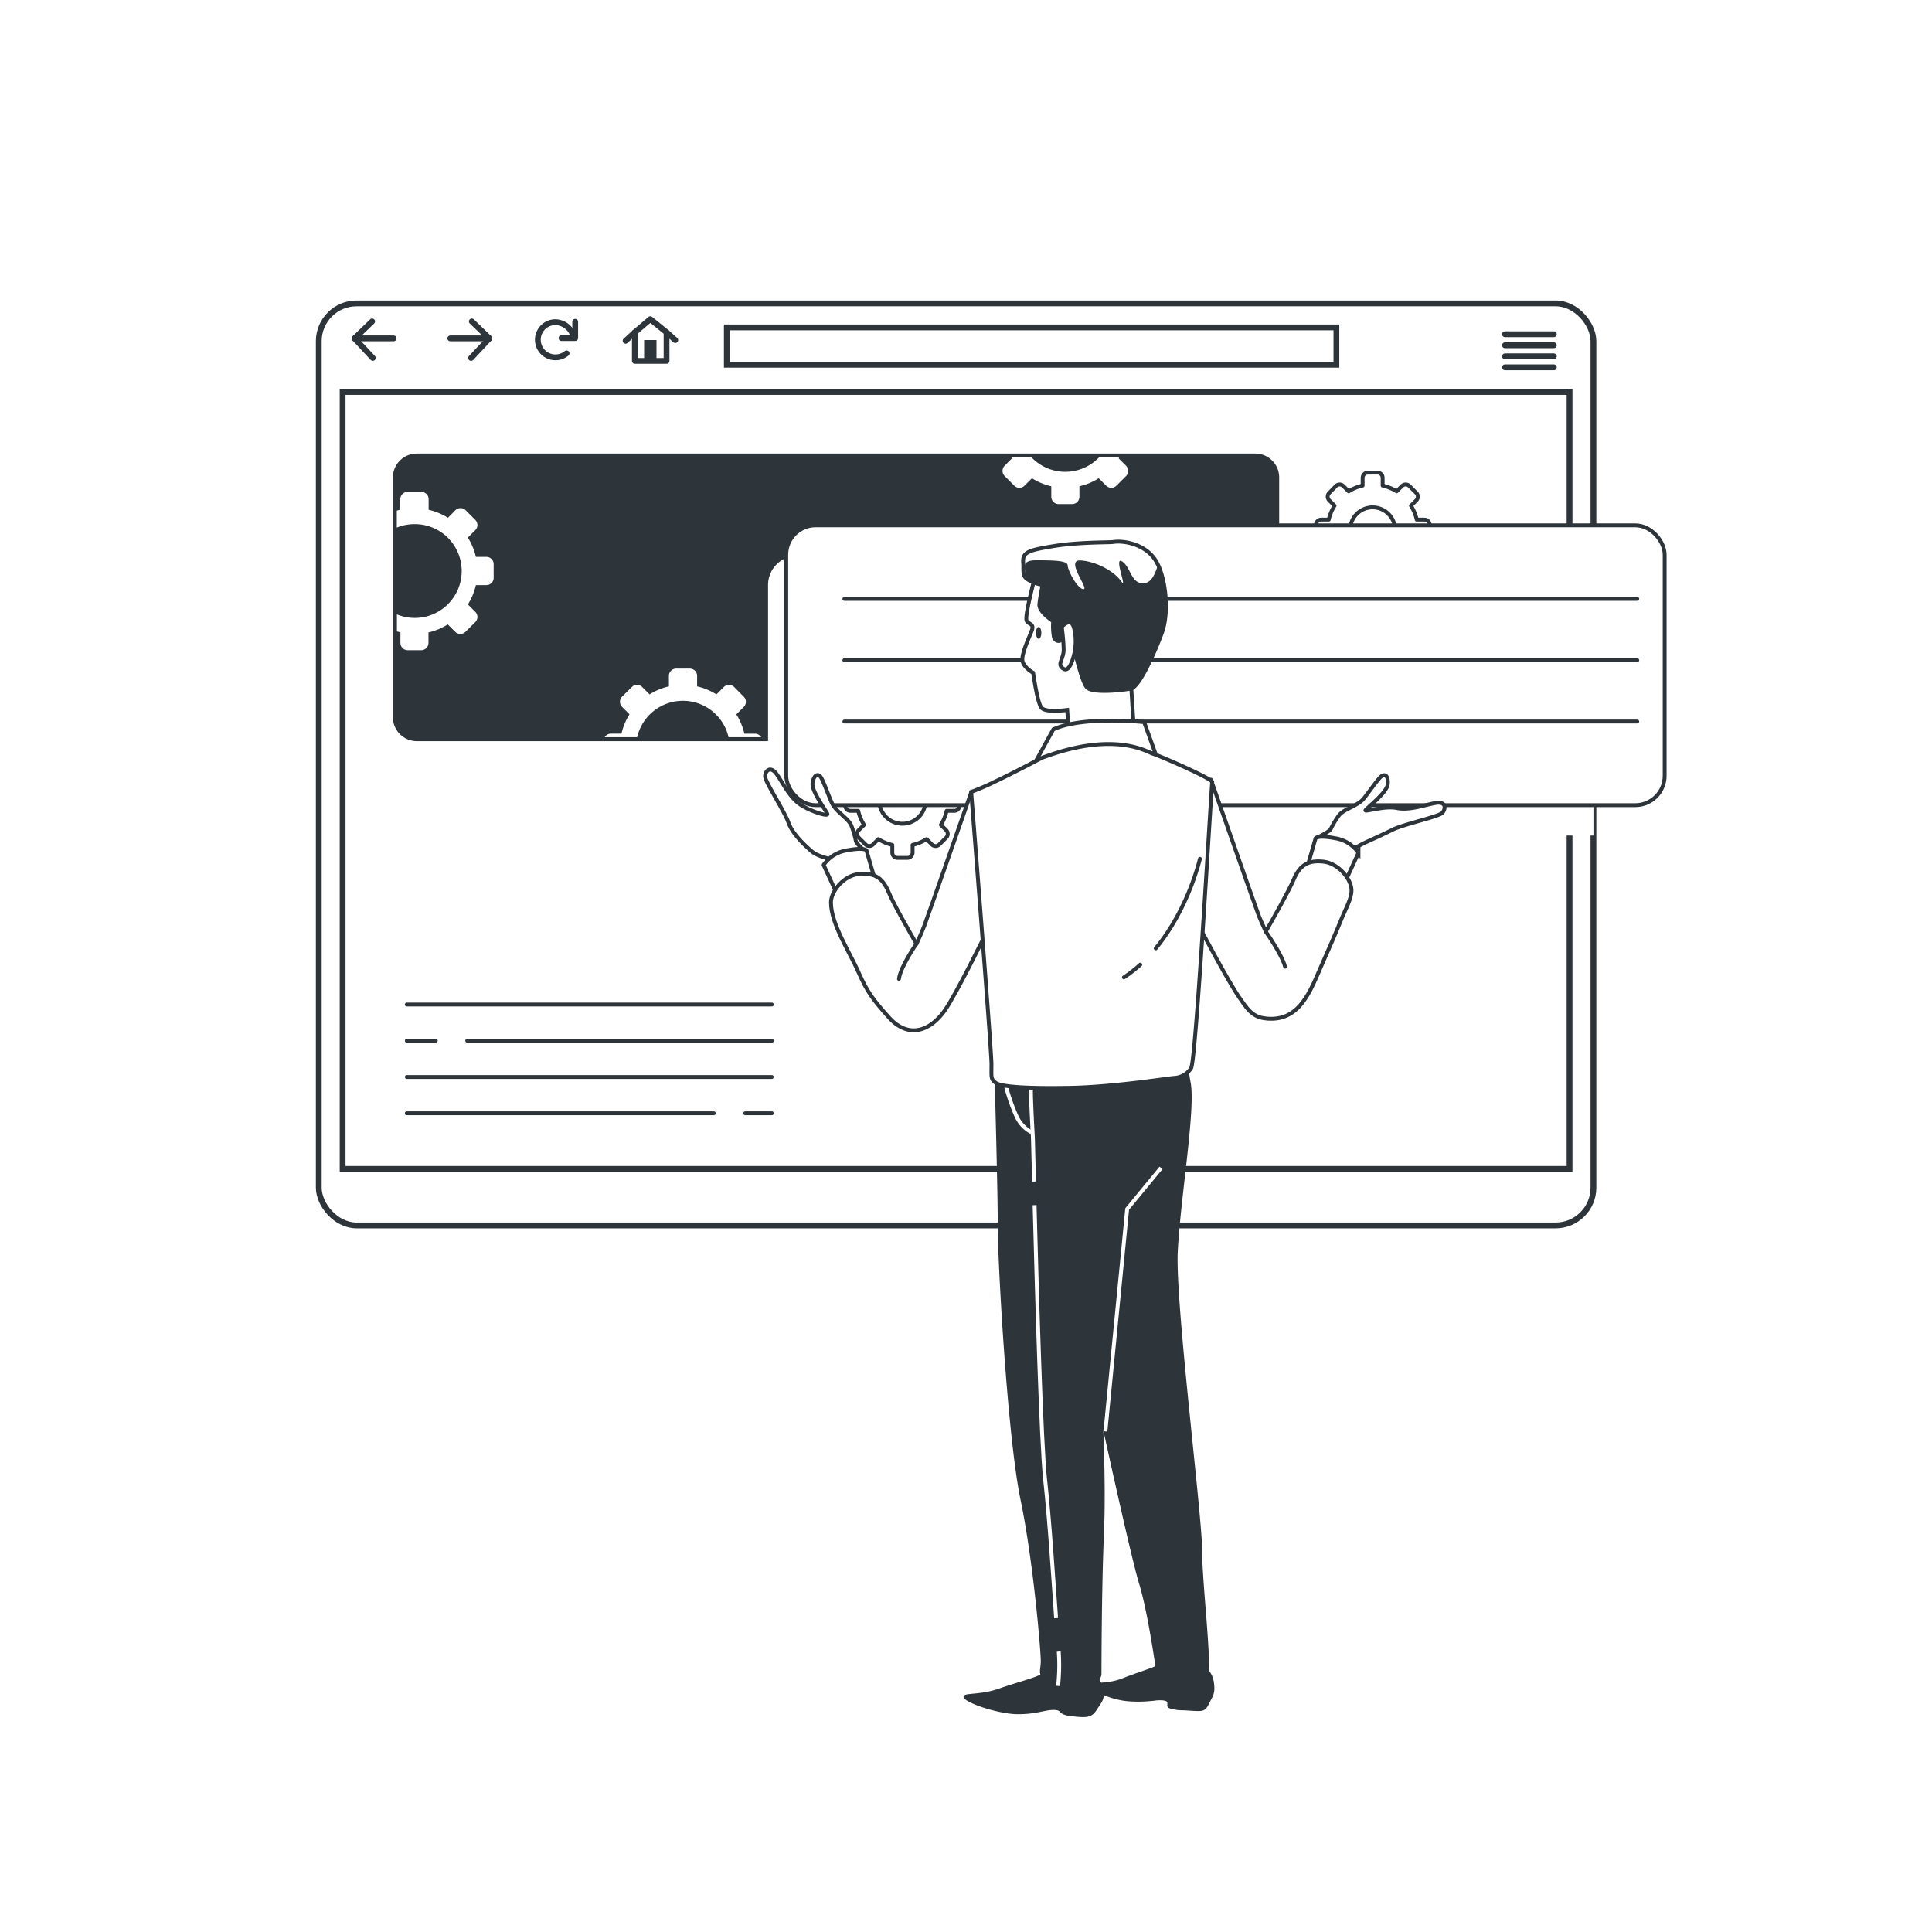 <svg class="animated" id="freepik_stories-setup" xmlns="http://www.w3.org/2000/svg" xmlns:xlink="http://www.w3.org/1999/xlink" viewBox="0 0 500 500" version="1.1" xmlns:svgjs="http://svgjs.com/svgjs"><style>svg#freepik_stories-setup:not(.animated) .animable {opacity: 0;}svg#freepik_stories-setup.animated #freepik--background-simple--inject-1--inject-99 {animation: 1s 1 forwards cubic-bezier(.36,-0.01,.5,1.38) zoomOut;animation-delay: 0s;}svg#freepik_stories-setup.animated #freepik--Window--inject-1--inject-99 {animation: 1s 1 forwards cubic-bezier(.36,-0.01,.5,1.38) zoomIn;animation-delay: 0s;}svg#freepik_stories-setup.animated #freepik--Plants--inject-1--inject-99 {animation: 1s 1 forwards cubic-bezier(.36,-0.01,.5,1.38) slideUp;animation-delay: 0s;}svg#freepik_stories-setup.animated #freepik--Character--inject-1--inject-99 {animation: 1s 1 forwards cubic-bezier(.36,-0.01,.5,1.38) slideRight;animation-delay: 0s;}            @keyframes zoomOut {                0% {                    opacity: 0;                    transform: scale(1.5);                }                100% {                    opacity: 1;                    transform: scale(1);                }            }                    @keyframes zoomIn {                0% {                    opacity: 0;                    transform: scale(0.5);                }                100% {                    opacity: 1;                    transform: scale(1);                }            }                    @keyframes slideUp {                0% {                    opacity: 0;                    transform: translateY(30px);                }                100% {                    opacity: 1;                    transform: inherit;                }            }                    @keyframes slideRight {                0% {                    opacity: 0;                    transform: translateX(30px);                }                100% {                    opacity: 1;                    transform: translateX(0);                }            }        .animator-hidden { display: none; }</style><!--Setup--><g id="freepik--background-simple--inject-1--inject-99" class="animable" style="transform-origin: 255.52px 225.13px;"><path d="M77,100s-21,12-24,42,30,72,35,110-35,47-19,95,100,59,145,40,66-67,133-67,115-31,111-100-19-90-73-130S143,32,77,100Z" style="fill: rgb(255, 255, 255); transform-origin: 255.52px 225.13px;" id="elfy1glkjz7rs" class="animable"></path><g id="elkx2n5y47nb"><path d="M77,100s-21,12-24,42,30,72,35,110-35,47-19,95,100,59,145,40,66-67,133-67,115-31,111-100-19-90-73-130S143,32,77,100Z" style="fill: rgb(255, 255, 255); opacity: 0.7; transform-origin: 255.52px 225.13px;" class="animable"></path></g></g><g id="freepik--Window--inject-1--inject-99" class="animable" style="transform-origin: 247.44px 197.83px;"><rect x="82.5" y="78.52" width="329.88" height="238.62" rx="9.78" style="fill: rgb(255, 255, 255); stroke: rgb(46, 53, 58); stroke-miterlimit: 10; stroke-width: 1.501px; transform-origin: 247.44px 197.83px;" id="elnvo1uztq6or" class="animable"></rect><rect x="88.67" y="101.44" width="317.53" height="201.07" style="fill: rgb(255, 255, 255); stroke: rgb(46, 53, 58); stroke-miterlimit: 10; stroke-width: 1.501px; transform-origin: 247.435px 201.975px;" id="elvjj97sititc" class="animable"></rect><line x1="105.28" y1="259.96" x2="199.75" y2="259.96" style="fill: none; stroke: rgb(46, 53, 58); stroke-linecap: round; stroke-linejoin: round; transform-origin: 152.515px 259.96px;" id="elf7ejzhmsac" class="animable"></line><line x1="120.92" y1="269.34" x2="199.75" y2="269.34" style="fill: none; stroke: rgb(46, 53, 58); stroke-linecap: round; stroke-linejoin: round; transform-origin: 160.335px 269.34px;" id="elhlhwsfmovy" class="animable"></line><line x1="105.28" y1="269.34" x2="112.78" y2="269.34" style="fill: none; stroke: rgb(46, 53, 58); stroke-linecap: round; stroke-linejoin: round; transform-origin: 109.03px 269.34px;" id="eljewsxtlrrm" class="animable"></line><line x1="105.28" y1="278.72" x2="199.75" y2="278.72" style="fill: none; stroke: rgb(46, 53, 58); stroke-linecap: round; stroke-linejoin: round; transform-origin: 152.515px 278.72px;" id="elr6ur9f9b62" class="animable"></line><line x1="192.86" y1="288.11" x2="199.75" y2="288.11" style="fill: none; stroke: rgb(46, 53, 58); stroke-linecap: round; stroke-linejoin: round; transform-origin: 196.305px 288.11px;" id="elg71si5w3sw" class="animable"></line><line x1="105.28" y1="288.11" x2="184.73" y2="288.11" style="fill: none; stroke: rgb(46, 53, 58); stroke-linecap: round; stroke-linejoin: round; transform-origin: 145.005px 288.11px;" id="elcnb4ispc03s" class="animable"></line><rect x="102.22" y="117.88" width="228.33" height="73.43" rx="5.69" style="fill: rgb(46, 53, 58); transform-origin: 216.385px 154.595px;" id="elqsfv2dr0l1b" class="animable"></rect><path d="M324.87,118.38a5.18,5.18,0,0,1,5.18,5.19v62.05a5.18,5.18,0,0,1-5.18,5.19h-217a5.19,5.19,0,0,1-5.19-5.19V123.57a5.19,5.19,0,0,1,5.19-5.19h217m0-1h-217a6.2,6.2,0,0,0-6.19,6.19v62.05a6.2,6.2,0,0,0,6.19,6.19h217a6.19,6.19,0,0,0,6.18-6.19V123.57a6.19,6.19,0,0,0-6.18-6.19Z" style="fill: rgb(46, 53, 58); transform-origin: 216.365px 154.595px;" id="el2js0y36rxkt" class="animable"></path><path d="M284.42,118.38a12.08,12.08,0,0,1-17.45,0h-5.22l.14.24L260,120.54a1.89,1.89,0,0,0,0,2.66l2.49,2.49a1.87,1.87,0,0,0,2.66,0l1.92-1.92a16,16,0,0,0,5,2.08v2.72a1.88,1.88,0,0,0,1.88,1.88h3.52a1.88,1.88,0,0,0,1.88-1.88v-2.72a16,16,0,0,0,5-2.08l1.92,1.92a1.87,1.87,0,0,0,2.66,0l2.49-2.49a1.89,1.89,0,0,0,0-2.66l-1.92-1.92.14-.24Z" style="fill: rgb(255, 255, 255); transform-origin: 275.71px 124.415px;" id="el8xt13wp73vh" class="animable"></path><path d="M195.36,189.88h-2.72a16,16,0,0,0-2.08-5l1.92-1.92a1.87,1.87,0,0,0,0-2.66L190,177.79a1.88,1.88,0,0,0-2.67,0l-1.92,1.92a16.06,16.06,0,0,0-5-2.08v-2.72a1.89,1.89,0,0,0-1.89-1.88H175a1.89,1.89,0,0,0-1.89,1.88v2.72a16.06,16.06,0,0,0-5,2.08l-1.92-1.92a1.87,1.87,0,0,0-2.66,0L161,180.28a1.87,1.87,0,0,0,0,2.66l1.92,1.92a16,16,0,0,0-2.08,5h-2.72a1.85,1.85,0,0,0-1.61.93h8.39a12.13,12.13,0,0,1,23.65,0H197A1.85,1.85,0,0,0,195.36,189.88Z" style="fill: rgb(255, 255, 255); transform-origin: 176.755px 181.91px;" id="elxm72qb4bodp" class="animable"></path><path d="M105.51,168.27H109a1.89,1.89,0,0,0,1.89-1.89v-2.71a16.06,16.06,0,0,0,5-2.08l1.92,1.92a1.87,1.87,0,0,0,2.66,0L123,161a1.87,1.87,0,0,0,0-2.66l-1.92-1.92a16,16,0,0,0,2.08-5h2.72a1.88,1.88,0,0,0,1.88-1.88V146a1.88,1.88,0,0,0-1.88-1.88h-2.72a16.21,16.21,0,0,0-2.08-5L123,137.2a1.87,1.87,0,0,0,0-2.66l-2.49-2.49a1.89,1.89,0,0,0-2.66,0L115.93,134a16.28,16.28,0,0,0-5-2.07v-2.72A1.89,1.89,0,0,0,109,127.3h-3.52a1.88,1.88,0,0,0-1.88,1.88v2.72c-.31.07-.61.16-.91.25v4.39a11.64,11.64,0,0,1,3.32-.83A12.14,12.14,0,1,1,102.72,159v4.4c.3.09.6.18.91.25v2.71A1.89,1.89,0,0,0,105.51,168.27Z" style="fill: rgb(255, 255, 255); transform-origin: 115.225px 147.785px;" id="elwuvwawfd21k" class="animable"></path><rect x="188.1" y="84.73" width="157.76" height="9.66" style="fill: rgb(255, 255, 255); stroke: rgb(46, 53, 58); stroke-miterlimit: 10; stroke-width: 1.501px; transform-origin: 266.98px 89.56px;" id="el69xtp0vq8sc" class="animable"></rect><polyline points="96.31 83.19 91.76 87.57 96.48 92.63" style="fill: none; stroke: rgb(46, 53, 58); stroke-linecap: round; stroke-linejoin: round; stroke-width: 1.501px; transform-origin: 94.12px 87.91px;" id="el83i6aqkx20f" class="animable"></polyline><line x1="91.76" y1="87.57" x2="101.87" y2="87.57" style="fill: none; stroke: rgb(46, 53, 58); stroke-linecap: round; stroke-linejoin: round; stroke-width: 1.501px; transform-origin: 96.815px 87.57px;" id="elwv9v80juf5" class="animable"></line><polyline points="122.1 83.19 126.66 87.57 121.93 92.63" style="fill: none; stroke: rgb(46, 53, 58); stroke-linecap: round; stroke-linejoin: round; stroke-width: 1.501px; transform-origin: 124.295px 87.91px;" id="ela7q5fo6di7o" class="animable"></polyline><line x1="126.65" y1="87.57" x2="116.54" y2="87.57" style="fill: none; stroke: rgb(46, 53, 58); stroke-linecap: round; stroke-linejoin: round; stroke-width: 1.501px; transform-origin: 121.595px 87.57px;" id="elvdgwh50dt3" class="animable"></line><path d="M148.39,87a5,5,0,0,0-4.64-3.62,4.55,4.55,0,1,0,2.88,8.07" style="fill: none; stroke: rgb(46, 53, 58); stroke-linecap: round; stroke-linejoin: round; stroke-width: 1.501px; transform-origin: 143.793px 87.93px;" id="elyaaoa91ctc" class="animable"></path><polyline points="145.32 87.49 148.86 87.49 148.86 83.28" style="fill: none; stroke: rgb(46, 53, 58); stroke-linecap: round; stroke-linejoin: round; stroke-width: 1.501px; transform-origin: 147.09px 85.385px;" id="elw0g54mouba" class="animable"></polyline><polygon points="172.5 86 168.3 82.6 164.3 86 164.3 93.4 172.5 93.4 172.5 86" style="fill: none; stroke: rgb(46, 53, 58); stroke-linecap: round; stroke-linejoin: round; stroke-width: 1.501px; transform-origin: 168.4px 88px;" id="el0jnljnzqboxu" class="animable"></polygon><rect x="166.7" y="88" width="3.2" height="5.13" style="fill: rgb(46, 53, 58); transform-origin: 168.3px 90.565px;" id="el3fys75pbfn6" class="animable"></rect><line x1="164.3" y1="86" x2="161.9" y2="88.2" style="fill: none; stroke: rgb(46, 53, 58); stroke-linecap: round; stroke-linejoin: round; stroke-width: 1.501px; transform-origin: 163.1px 87.1px;" id="el8atmtnme1fg" class="animable"></line><line x1="172.5" y1="86" x2="174.76" y2="88.01" style="fill: none; stroke: rgb(46, 53, 58); stroke-linecap: round; stroke-linejoin: round; stroke-width: 1.501px; transform-origin: 173.63px 87.005px;" id="elo48imsi76pf" class="animable"></line><line x1="389.48" y1="86.5" x2="402.13" y2="86.5" style="fill: none; stroke: rgb(46, 53, 58); stroke-linecap: round; stroke-linejoin: round; stroke-width: 1.501px; transform-origin: 395.805px 86.5px;" id="elyz0hf0kvnue" class="animable"></line><line x1="389.48" y1="89.35" x2="402.13" y2="89.35" style="fill: none; stroke: rgb(46, 53, 58); stroke-linecap: round; stroke-linejoin: round; stroke-width: 1.501px; transform-origin: 395.805px 89.35px;" id="elba0ivvg8yn" class="animable"></line><line x1="389.48" y1="92.21" x2="402.13" y2="92.21" style="fill: none; stroke: rgb(46, 53, 58); stroke-linecap: round; stroke-linejoin: round; stroke-width: 1.501px; transform-origin: 395.805px 92.21px;" id="elnzz73or78dc" class="animable"></line><line x1="389.48" y1="95.06" x2="402.13" y2="95.06" style="fill: none; stroke: rgb(46, 53, 58); stroke-linecap: round; stroke-linejoin: round; stroke-width: 1.501px; transform-origin: 395.805px 95.06px;" id="el6p8tlncrgi9" class="animable"></line><path d="M412.38,143.81h-206a7.61,7.61,0,0,0-7.61,7.61v57.21a7.61,7.61,0,0,0,7.61,7.61h206Z" style="fill: rgb(255, 255, 255); mix-blend-mode: multiply; transform-origin: 305.575px 180.025px;" id="elh906jgebsrf" class="animable"></path></g><g id="freepik--Plants--inject-1--inject-99" class="animable animator-hidden" style="transform-origin: 379.021px 337.545px;"><path d="M399.68,287.84c-.35-13,.66-35.29-10.78-44.45-10-8-17.86,2.87-20.68,11.67-6.84,21.37-3.62,44.95-3.61,67,0,.33,0,.67,0,1-.54,16.22-2.49,33.79-.72,50,0,0-1.74-16.22-14.49-9.27s6.38,43.47,6.38,43.47-15.07-11-22-1.74,8.69,19.7,8.69,19.7-14.49-4.05-14.49,0,4.64,7.54,18,9.27h71.86s11.59-6.37,9.27-13.32-14.49-2.9-14.49-2.9,18.55-22.6,17.39-32.46S405,387.51,405,387.51s18.54-46.94,15.07-67.8c-2.74-16.43-15.5-5.19-22.44,1.13A189.76,189.76,0,0,0,399.68,287.84Z" style="fill: rgb(255, 255, 255); transform-origin: 379.021px 337.545px;" id="el6iuayyvoo" class="animable"></path><g id="el053digh0ief9"><path d="M399.68,287.84c-.35-13,.66-35.29-10.78-44.45-10-8-17.86,2.87-20.68,11.67-6.84,21.37-3.62,44.95-3.61,67,0,.33,0,.67,0,1-.54,16.22-2.49,33.79-.72,50,0,0-1.74-16.22-14.49-9.27s6.38,43.47,6.38,43.47-15.07-11-22-1.74,8.69,19.7,8.69,19.7-14.49-4.05-14.49,0,4.64,7.54,18,9.27h71.86s11.59-6.37,9.27-13.32-14.49-2.9-14.49-2.9,18.55-22.6,17.39-32.46S405,387.51,405,387.51s18.54-46.94,15.07-67.8c-2.74-16.43-15.5-5.19-22.44,1.13A189.76,189.76,0,0,0,399.68,287.84Z" style="fill: rgb(255, 255, 255); opacity: 0.5; transform-origin: 379.021px 337.545px;" class="animable"></path></g><line x1="376.63" y1="433.87" x2="381.85" y2="274.51" style="fill: none; stroke: rgb(255, 255, 255); stroke-linecap: round; stroke-linejoin: round; stroke-width: 1.727px; transform-origin: 379.24px 354.19px;" id="elwdrmsjdgswn" class="animable"></line><line x1="379.53" y1="367.23" x2="406.77" y2="341.73" style="fill: none; stroke: rgb(255, 255, 255); stroke-linecap: round; stroke-linejoin: round; stroke-width: 1.727px; transform-origin: 393.15px 354.48px;" id="elnlin0izib8r" class="animable"></line><line x1="392.28" y1="355.64" x2="398.07" y2="339.41" style="fill: none; stroke: rgb(255, 255, 255); stroke-linecap: round; stroke-linejoin: round; stroke-width: 1.727px; transform-origin: 395.175px 347.525px;" id="el1q5obgn1e56h" class="animable"></line><line x1="356.93" y1="386.93" x2="377.79" y2="409.53" style="fill: none; stroke: rgb(255, 255, 255); stroke-linecap: round; stroke-linejoin: round; stroke-width: 1.727px; transform-origin: 367.36px 398.23px;" id="elohdcq94mmq" class="animable"></line><line x1="412.56" y1="399.68" x2="377.79" y2="417.65" style="fill: none; stroke: rgb(255, 255, 255); stroke-linecap: round; stroke-linejoin: round; stroke-width: 1.727px; transform-origin: 395.175px 408.665px;" id="elxv4d36t2qqm" class="animable"></line><line x1="394.02" y1="410.11" x2="406.77" y2="409.53" style="fill: none; stroke: rgb(255, 255, 255); stroke-linecap: round; stroke-linejoin: round; stroke-width: 1.727px; transform-origin: 400.395px 409.82px;" id="elep66jpw03xr" class="animable"></line></g><g id="freepik--Character--inject-1--inject-99" class="animable" style="transform-origin: 265.68px 285.22px;"><ellipse cx="265.68" cy="439.16" rx="175.21" ry="8.97" style="fill: rgb(255, 255, 255); transform-origin: 265.68px 439.16px;" id="el29zvrhianmk" class="animable"></ellipse><g id="elzuel4kdvmul"><ellipse cx="265.68" cy="439.16" rx="175.21" ry="8.97" style="fill: rgb(255, 255, 255); opacity: 0.3; transform-origin: 265.68px 439.16px;" class="animable"></ellipse></g><path d="M271.12,433a5.15,5.15,0,0,0-2.37.61c-1.25.66-6.65,2.14-10.13,3.37-5.43,1.93-9.67.89-9.23,2.31s8.91,4.27,13.81,4.34,7.26-1.15,9.6-1.1.62,1.18,4.52,1.62,5.17.45,6.53-1.68,2.13-2.68,1.7-5.38V437a5,5,0,0,0-5-4.08Z" style="fill: rgb(46, 53, 58); transform-origin: 267.514px 438.652px;" id="ely81gqcl9qe" class="animable"></path><path d="M301.47,430.4a3.59,3.59,0,0,0-2.05.58c-1.07.67-5.72,2.08-8.71,3.29-4.67,1.9-8.39.63-8,2.17s5.43,3.64,9.7,3.88a34.79,34.79,0,0,0,6.92-.26c4.62-.26,1.68,1.38,3.34,2.05a11,11,0,0,0,3.59.51c4.87.26,5.46.65,6.58-1.6s1.76-2.81,1.29-5.73v-.09c-.43-2.59-2.36-4.5-4.48-4.56Z" style="fill: rgb(46, 53, 58); transform-origin: 298.484px 436.61px;" id="elsua5u51qnz9" class="animable"></path><path d="M257.88,278.1s.84,29.4.84,39.27,2.52,54.48,5.88,70.65,5.25,39.27,5.25,41.79-.84,3.15.84,4.83,8,4.83,10.3,3.78,3.57-5,3.57-5,0-21.84.63-36.12-.42-33-.42-33,8.19,37.81,10.5,45.37,4.2,21.27,4.62,24,2.26,2.82,4.61,2.82c2.82,0,6.31-.36,7.57-2.46s-1.47-24.15-1.47-33-6.93-63.51-6.3-77,4.62-36.75,3.36-43.68A77.5,77.5,0,0,1,306.4,268S263.13,263,257.88,278.1Z" style="fill: rgb(46, 53, 58); stroke: rgb(46, 53, 58); stroke-miterlimit: 10; transform-origin: 285.141px 352.918px;" id="el9d8udmnb0pn" class="animable"></path><path d="M260.41,281.4a50.14,50.14,0,0,0,2.72,7.62,8.86,8.86,0,0,0,3.78,4" style="fill: none; stroke: rgb(255, 255, 255); stroke-miterlimit: 10; transform-origin: 263.66px 287.21px;" id="ello09nsongqi" class="animable"></path><path d="M274,427.42a49.6,49.6,0,0,1-.17,8.9" style="fill: none; stroke: rgb(255, 255, 255); stroke-miterlimit: 10; transform-origin: 273.977px 431.87px;" id="ela89y8dmmzgn" class="animable"></path><path d="M267.75,311.89c.59,22.86,1.71,61.75,2.73,71.09,1.14,10.35,2.15,26.19,2.84,35.8" style="fill: none; stroke: rgb(255, 255, 255); stroke-miterlimit: 10; transform-origin: 270.535px 365.335px;" id="elwgpsdxd7t1m" class="animable"></path><path d="M266.84,281.72c-.21.63.49,13.18.49,13.18s.1,4.24.27,10.88" style="fill: none; stroke: rgb(255, 255, 255); stroke-miterlimit: 10; transform-origin: 267.2px 293.75px;" id="elt83a5bmxfh" class="animable"></path><path d="M208.74,198.86s-.21-5,.84-3.78,1.26,3.57,1.68,5.88c0,0,.63-4.41,1.26-3.15a8.94,8.94,0,0,1,.63,5,13.57,13.57,0,0,0,1.47,6.93C215.46,211,210.21,207.47,208.74,198.86Z" style="fill: rgb(255, 255, 255); stroke: rgb(46, 53, 58); stroke-miterlimit: 10; transform-origin: 211.717px 202.438px;" id="eludkghkln5j" class="animable"></path><path d="M366.8,205.44s3-4.06,1.42-3.6-3,2.26-4.68,3.94c0,0,1.94-4,.71-3.32a9,9,0,0,0-3.34,3.83,13.49,13.49,0,0,1-5.09,4.92C354.42,211.79,360.77,211.76,366.8,205.44Z" style="fill: rgb(255, 255, 255); stroke: rgb(46, 53, 58); stroke-linecap: round; stroke-linejoin: round; transform-origin: 362.152px 206.624px;" id="el2fz87ey7aky" class="animable"></path><path d="M370,138.37v-2.53a1.35,1.35,0,0,0-1.35-1.36h-2a11.72,11.72,0,0,0-1.49-3.61l1.38-1.38a1.36,1.36,0,0,0,0-1.92l-1.79-1.79a1.36,1.36,0,0,0-1.92,0l-1.38,1.38a11.54,11.54,0,0,0-3.62-1.49v-2a1.35,1.35,0,0,0-1.35-1.36H354a1.36,1.36,0,0,0-1.35,1.36v2a11.38,11.38,0,0,0-3.61,1.49l-1.39-1.38a1.35,1.35,0,0,0-1.91,0L344,127.57a1.36,1.36,0,0,0,0,1.92l1.38,1.38a11.74,11.74,0,0,0-1.5,3.61h-1.95a1.36,1.36,0,0,0-1.36,1.36v2.53a1.36,1.36,0,0,0,1.36,1.36h1.95a11.74,11.74,0,0,0,1.5,3.61L344,144.72a1.36,1.36,0,0,0,0,1.92l1.79,1.79a1.35,1.35,0,0,0,1.91,0l1.39-1.38a11.64,11.64,0,0,0,3.61,1.5v1.95a1.36,1.36,0,0,0,1.35,1.36h2.54a1.35,1.35,0,0,0,1.35-1.36v-1.95a11.8,11.8,0,0,0,3.62-1.5l1.38,1.38a1.36,1.36,0,0,0,1.92,0l1.79-1.79a1.36,1.36,0,0,0,0-1.92l-1.38-1.38a11.72,11.72,0,0,0,1.49-3.61h2A1.35,1.35,0,0,0,370,138.37Zm-14.16,4.5A5.8,5.8,0,1,1,361,137.7,5.79,5.79,0,0,1,355.86,142.87Z" style="fill: rgb(255, 255, 255); stroke: rgb(46, 53, 58); stroke-linecap: round; stroke-linejoin: round; transform-origin: 355.285px 137.085px;" id="elywjkyq0va8p" class="animable"></path><path d="M248.31,208.46v-2.54a1.35,1.35,0,0,0-1.36-1.35h-2A11.38,11.38,0,0,0,243.5,201l1.38-1.39a1.35,1.35,0,0,0,0-1.91l-1.79-1.8a1.36,1.36,0,0,0-1.92,0l-1.38,1.39a11.74,11.74,0,0,0-3.61-1.5v-2a1.36,1.36,0,0,0-1.36-1.35h-2.53a1.36,1.36,0,0,0-1.36,1.35v2a11.74,11.74,0,0,0-3.61,1.5l-1.38-1.39a1.36,1.36,0,0,0-1.92,0l-1.79,1.8a1.35,1.35,0,0,0,0,1.91l1.38,1.39a11.64,11.64,0,0,0-1.5,3.61h-2a1.35,1.35,0,0,0-1.36,1.35v2.54a1.35,1.35,0,0,0,1.36,1.35h2a11.8,11.8,0,0,0,1.5,3.62l-1.38,1.38a1.36,1.36,0,0,0,0,1.92l1.79,1.79a1.36,1.36,0,0,0,1.92,0l1.38-1.39a11.74,11.74,0,0,0,3.61,1.5v2a1.35,1.35,0,0,0,1.36,1.35h2.53a1.35,1.35,0,0,0,1.36-1.35v-2a11.74,11.74,0,0,0,3.61-1.5l1.38,1.39a1.36,1.36,0,0,0,1.92,0l1.79-1.79a1.36,1.36,0,0,0,0-1.92l-1.38-1.38a11.54,11.54,0,0,0,1.49-3.62h2A1.35,1.35,0,0,0,248.31,208.46Zm-14.14,4.69a6,6,0,1,1,5.34-5.35A6,6,0,0,1,234.17,213.15Z" style="fill: rgb(255, 255, 255); stroke: rgb(46, 53, 58); stroke-linecap: round; stroke-linejoin: round; transform-origin: 233.53px 207.23px;" id="elny0dvlsn2a" class="animable"></path><rect x="203.48" y="135.95" width="227.33" height="72.43" rx="7.61" style="fill: rgb(255, 255, 255); stroke: rgb(46, 53, 58); stroke-linecap: round; stroke-linejoin: round; transform-origin: 317.145px 172.165px;" id="elt45efm1pmr" class="animable"></rect><line x1="423.72" y1="154.99" x2="218.52" y2="154.99" style="fill: none; stroke: rgb(46, 53, 58); stroke-linecap: round; stroke-linejoin: round; transform-origin: 321.12px 154.99px;" id="elfxf0zv2kqqp" class="animable"></line><line x1="423.72" y1="170.86" x2="218.52" y2="170.86" style="fill: none; stroke: rgb(46, 53, 58); stroke-linecap: round; stroke-linejoin: round; transform-origin: 321.12px 170.86px;" id="el8q76rw8au7m" class="animable"></line><line x1="423.72" y1="186.73" x2="218.52" y2="186.73" style="fill: none; stroke: rgb(46, 53, 58); stroke-linecap: round; stroke-linejoin: round; transform-origin: 321.12px 186.73px;" id="el0lrs2zhdw52q" class="animable"></line><path d="M224.27,220.69s-2.47-2.11-2.77-3a23,23,0,0,0-1.21-4.12c-.86-1.87-4-3.54-5-5.76s-2.33-6.11-3-6.86-1.66-.41-2,1.69,3.59,7.25,3.84,8-4.11-.55-6.91-2.35-4.52-5.55-6.21-7.93-3.07-.71-3,.66,5.1,9.1,6.07,11.92,4.2,5.85,6,7.39,5.75,2.16,5.75,2.16l2.65,2.64Z" style="fill: rgb(255, 255, 255); stroke: rgb(46, 53, 58); stroke-miterlimit: 10; transform-origin: 211.139px 212.146px;" id="elxdf9x9ktvd" class="animable"></path><path d="M216.72,231.62l-3.57-7.77a9,9,0,0,1,6.09-3.78c4.41-.84,5,0,5,0l2.31,8S219,228.68,216.72,231.62Z" style="fill: rgb(255, 255, 255); stroke: rgb(46, 53, 58); stroke-linecap: round; stroke-linejoin: round; transform-origin: 219.85px 225.658px;" id="el1t9yzw090h" class="animable"></path><path d="M251.37,205s-10.71,30.66-12.18,34.65c-.38,1-1.11,2.7-2,4.64-1.87-3.25-6-10.42-7.23-13.46-1.68-4-4-5-7.77-4.62s-7.14,4.41-7.14,7.35c0,5.57,4.93,13,7.11,18,2.34,5.3,3.91,7.28,7.86,11.71,5,5.61,10.67,3.67,14.5-1.79,2.94-4.2,10.43-19.49,10.43-19.49S253.05,209.78,251.37,205Z" style="fill: rgb(255, 255, 255); stroke: rgb(46, 53, 58); stroke-linecap: round; stroke-linejoin: round; transform-origin: 235px 235.821px;" id="el4kcd6dbatvj" class="animable"></path><path d="M237.18,244.24s-4.14,5.95-4.53,9.1" style="fill: none; stroke: rgb(46, 53, 58); stroke-linecap: round; stroke-linejoin: round; transform-origin: 234.915px 248.79px;" id="elncfcl00w7al" class="animable"></path><path d="M340.92,216.77s2.93-1.4,3.45-2.17a22.53,22.53,0,0,1,2.23-3.68c1.31-1.58,4.82-2.37,6.35-4.27s3.82-5.3,4.68-5.84,1.71,0,1.52,2.15-5.33,6.08-5.75,6.7,4.85-1.21,8.1-.54,7.12-.79,10-1.3,2.69,1.64,1.71,2.59-10,2.93-12.68,4.26-5,2.37-7.21,3.38a44.81,44.81,0,0,0-4.61,2.62l-3.24,1.87Z" style="fill: rgb(255, 255, 255); stroke: rgb(46, 53, 58); stroke-linecap: round; stroke-linejoin: round; transform-origin: 357.391px 211.578px;" id="ele7fxyuvkx28" class="animable"></path><path d="M348,228.48l3.57-7.77a9,9,0,0,0-6.09-3.78c-4.41-.84-5,0-5,0l-2.31,8S345.73,225.54,348,228.48Z" style="fill: rgb(255, 255, 255); stroke: rgb(46, 53, 58); stroke-miterlimit: 10; transform-origin: 344.87px 222.518px;" id="elmvpdibte1r" class="animable"></path><path d="M342.58,223c-3.78-.42-6.09.63-7.77,4.62-1.28,3-5.35,10.21-7.23,13.46-.9-1.94-1.63-3.6-2-4.64-1.47-4-12.18-34.65-12.18-34.65-1.68,4.83-3.57,37-3.57,37s8,15.28,11,19.49c1.73,2.47,3.1,4.76,6.27,5.23,9.32,1.39,12.11-7.38,15-13.86,1.81-4.09,3.61-8.19,5.29-12.34.82-2,2.38-4.69,2.38-6.92C349.72,227.43,346.36,223.44,342.58,223Z" style="fill: rgb(255, 255, 255); stroke: rgb(46, 53, 58); stroke-linecap: round; stroke-linejoin: round; transform-origin: 329.8px 232.723px;" id="elop1jtjvpgij" class="animable"></path><path d="M327.58,241.1s4.2,5.94,5,9.09" style="fill: none; stroke: rgb(46, 53, 58); stroke-linecap: round; stroke-linejoin: round; transform-origin: 330.08px 245.645px;" id="elq73l3jzgbo" class="animable"></path><path d="M268,148.66s-2.94,10.92-2.31,12,2.1.63,1.26,2.73-2.73,6.1-2.31,7.78,2.73,2.94,2.73,2.94,1.05,7.56,2.1,9,6.72.63,6.72.63l.42,5.67,16.81-1-.63-10.08-.84-31.09Z" style="fill: rgb(255, 255, 255); transform-origin: 279px 168.325px;" id="el7kb89rg9vt" class="animable"></path><g style="clip-path: url(&quot;#freepik--clip-path--inject-1--inject-99&quot;); transform-origin: 281.245px 177.317px;" id="el3lo49ccos7u" class="animable"><g id="elywpbq3rr4qg"><path d="M276.15,183.74l.42,5.67,16.81-1-.63-10.08-.36-13.08c-2.19,0-4.19.09-4.81.09-1.53,0-4.87-.26-5.64,0s-1.79.51-1.79.51l-3.84,4.1s.25,5.38-1.54,8.2c-1.5,2.36-5.44,3.29-5.66,4.36a4.93,4.93,0,0,0,.32.65c.2.15.42.31.66.47C271.91,184.36,276.15,183.74,276.15,183.74Z" style="fill: rgb(255, 255, 255); opacity: 0.5; mix-blend-mode: multiply; transform-origin: 281.245px 177.317px;" class="animable"></path></g></g><path d="M268,148.66s-2.94,10.92-2.31,12,2.1.63,1.26,2.73-2.73,6.1-2.31,7.78,2.73,2.94,2.73,2.94,1.05,7.56,2.1,9,6.72.63,6.72.63l.42,5.67,16.81-1-.63-10.08-.84-31.09Z" style="fill: none; stroke: rgb(46, 53, 58); stroke-miterlimit: 10; transform-origin: 279px 168.325px;" id="elq3rzkgawznd" class="animable"></path><path d="M269.5,163.79c0,.85-.31,1.53-.69,1.53s-.7-.68-.7-1.53.31-1.53.7-1.53S269.5,162.94,269.5,163.79Z" style="fill: rgb(46, 53, 58); transform-origin: 268.805px 163.79px;" id="elqrzpw7l4nr" class="animable"></path><path d="M288.13,140.26c-1,.16-9,0-15.34,1.05s-8.19,1.47-8,4.2-.42,3.78,1.89,4.83a9.44,9.44,0,0,0,3.15,1s-.63,2.94-.84,5,3.57,4.41,3.57,4.41a15.63,15.63,0,0,0,.21,4.21c.42,1,1.47,1.26,2.1.42s1.05-4.84,1.68-3.16,3.15,14.29,4.84,15.76,9.24.63,11.34.21,6.09-9.24,8-14.5,1-14.49-1.68-18.69S290.86,139.84,288.13,140.26Z" style="fill: rgb(255, 255, 255); stroke: rgb(46, 53, 58); stroke-miterlimit: 10; transform-origin: 283.261px 159.491px;" id="el9h8j1rymkz8" class="animable"></path><path d="M299.69,146.27c-.75,2-1.52,4.5-3.65,4.66-3.33.26-3.33-4.1-5.64-5.64s1.54,7.69-.25,5.13-6.41-5.13-10.51-5.38,2.3,7.43.77,7.43-4.1-4.87-4.1-6.15S272.46,145,268.1,145s-2.56,2.56-2.56,4.1a1.18,1.18,0,0,0,.18.62,4.78,4.78,0,0,0,1,.58,9.44,9.44,0,0,0,3.15,1s-.63,2.94-.84,5,3.57,4.41,3.57,4.41a15.63,15.63,0,0,0,.21,4.21c.42,1,1.47,1.26,2.1.42s1.05-4.84,1.68-3.16,3.15,14.29,4.84,15.76,9.24.63,11.34.21,6.09-9.24,8-14.5C302.46,159,301.89,150.83,299.69,146.27Z" style="fill: rgb(46, 53, 58); transform-origin: 283.463px 161.886px;" id="el4ktn3loqyt" class="animable"></path><path d="M272.58,188.78l-4.62,8.4s11.55-3.36,17.86-3.36a86.36,86.36,0,0,1,13.23,1.26l-2.94-8.19S280.14,185.21,272.58,188.78Z" style="fill: rgb(255, 255, 255); stroke: rgb(46, 53, 58); stroke-miterlimit: 10; transform-origin: 283.505px 191.838px;" id="eloiih5ldp9v" class="animable"></path><path d="M269.64,196.13s-7.56,4-12,6.09a64.91,64.91,0,0,1-6.3,2.73s5.25,66.85,5.25,70.42-.21,3.78,1.05,4.83,7.78,1.53,19.33,1.32,26-2.58,27.09-2.58a5.42,5.42,0,0,0,4.2-2.52c1.26-1.89,5.25-73.15,5.46-74s-13.86-6.93-15.33-7.35S288.55,189,269.64,196.13Z" style="fill: rgb(255, 255, 255); stroke: rgb(46, 53, 58); stroke-miterlimit: 10; transform-origin: 282.531px 237.059px;" id="elhd3lx2mjjld" class="animable"></path><path d="M295.1,249.65a34.16,34.16,0,0,1-4.23,3.29" style="fill: none; stroke: rgb(46, 53, 58); stroke-linecap: round; stroke-linejoin: round; transform-origin: 292.985px 251.295px;" id="el1puxl9y21oz" class="animable"></path><path d="M310.54,222.26s-2.92,12.89-11.44,23.18" style="fill: none; stroke: rgb(46, 53, 58); stroke-linecap: round; stroke-linejoin: round; transform-origin: 304.82px 233.85px;" id="elhi479nnuamn" class="animable"></path><path d="M274.77,162.21a53.81,53.81,0,0,1,.51,5.9c0,2.3-1.54,3.58-.51,4.61s1.79.51,2.56-1.28a15.25,15.25,0,0,0,1-6.67C278.1,163,277.84,159.13,274.77,162.21Z" style="fill: rgb(255, 255, 255); stroke: rgb(46, 53, 58); stroke-miterlimit: 10; transform-origin: 276.394px 167.151px;" id="elmehg1qfhie" class="animable"></path><polyline points="286.08 370.44 291.71 312.88 300.47 302.24" style="fill: none; stroke: rgb(255, 255, 255); stroke-miterlimit: 10; transform-origin: 293.275px 336.34px;" id="elul3qylj8v5" class="animable"></polyline></g><defs>     <filter id="active" height="200%">         <feMorphology in="SourceAlpha" result="DILATED" operator="dilate" radius="2"></feMorphology>                <feFlood flood-color="#32DFEC" flood-opacity="1" result="PINK"></feFlood>        <feComposite in="PINK" in2="DILATED" operator="in" result="OUTLINE"></feComposite>        <feMerge>            <feMergeNode in="OUTLINE"></feMergeNode>            <feMergeNode in="SourceGraphic"></feMergeNode>        </feMerge>    </filter>    <filter id="hover" height="200%">        <feMorphology in="SourceAlpha" result="DILATED" operator="dilate" radius="2"></feMorphology>                <feFlood flood-color="#ff0000" flood-opacity="0.5" result="PINK"></feFlood>        <feComposite in="PINK" in2="DILATED" operator="in" result="OUTLINE"></feComposite>        <feMerge>            <feMergeNode in="OUTLINE"></feMergeNode>            <feMergeNode in="SourceGraphic"></feMergeNode>        </feMerge>            <feColorMatrix type="matrix" values="0   0   0   0   0                0   1   0   0   0                0   0   0   0   0                0   0   0   1   0 "></feColorMatrix>    </filter></defs><defs><clipPath id="freepik--clip-path--inject-1--inject-99"><path d="M268,148.66s-2.94,10.92-2.31,12,2.1.63,1.26,2.73-2.73,6.1-2.31,7.78,2.73,2.94,2.73,2.94,1.05,7.56,2.1,9,6.72.63,6.72.63l.42,5.67,16.81-1-.63-10.08-.84-31.09Z" style="fill:#fff;stroke:#2e353a;stroke-miterlimit:10"></path></clipPath></defs></svg>